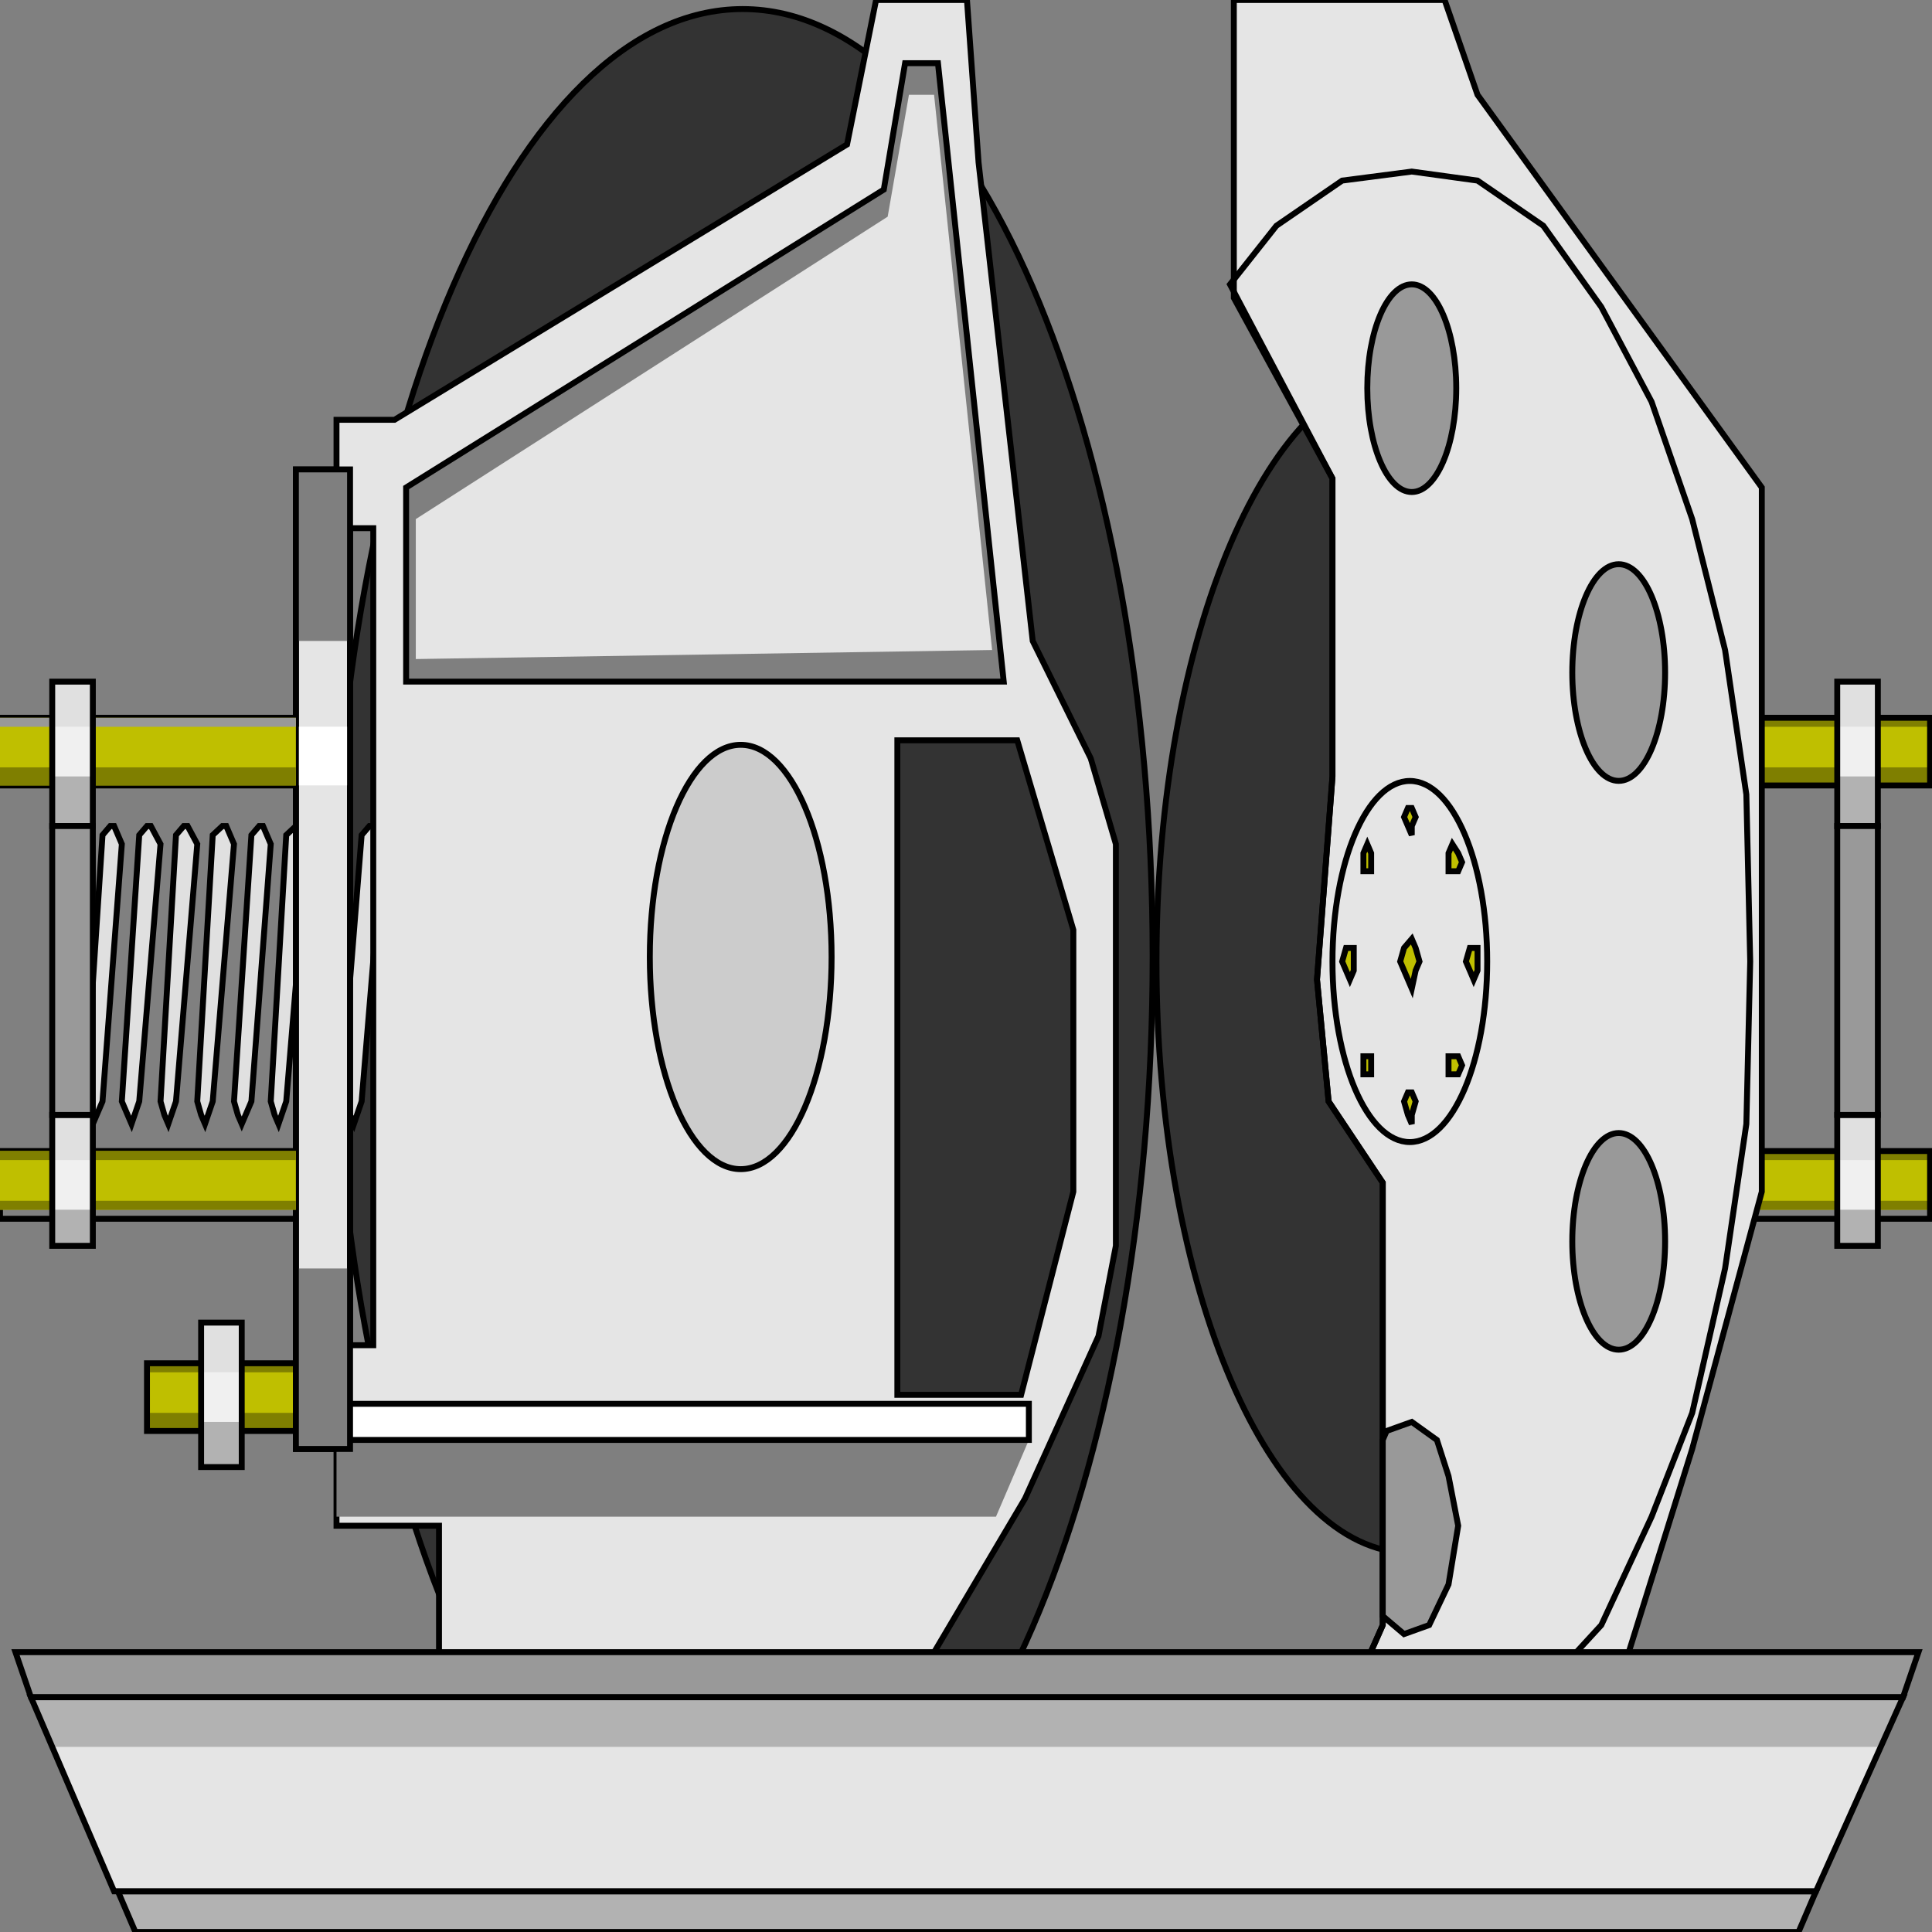 <svg width="150" height="150" viewBox="0 0 150 150" fill="none" xmlns="http://www.w3.org/2000/svg">
<rect x="0" y="0" width="150" height="150" fill="#808080" stroke="none"/>
<g clip-path="url(#clip0_2122_167540)">
<path d="M149.85 89.367H126.877V93.923H149.85V89.367Z" fill="#BFBF00"/>
<path d="M149.85 89.367H126.877V90.068H149.85V89.367Z" fill="#7F7F00"/>
<path d="M149.85 93.227H126.877V93.927H149.85V93.227Z" fill="#7F7F00"/>
<path d="M149.85 55.727H126.877V60.984H149.85V55.727Z" fill="#BFBF00"/>
<path d="M149.85 55.727H126.877V56.428H149.85V55.727Z" fill="#7F7F00"/>
<path d="M149.85 59.578H126.877V60.98H149.85V59.578Z" fill="#7F7F00"/>
<path d="M149.85 55.727H126.877V60.984H149.85V55.727Z" stroke="black" stroke-width="0.459"/>
<path d="M149.85 89.367H126.877V94.624H149.85V89.367Z" stroke="black" stroke-width="0.459"/>
<path d="M0 55.727H23.273V60.984H0V55.727Z" stroke="black" stroke-width="0.459"/>
<path d="M0 89.367H23.273V94.624H0V89.367Z" stroke="black" stroke-width="0.459"/>
<path d="M126.277 62.734H122.373V66.94H126.277V62.734Z" fill="white"/>
<path d="M142.643 52.922H145.796V64.137H142.643V52.922Z" fill="#F0F0F0"/>
<path d="M142.643 86.562H145.796V96.726H142.643V86.562Z" fill="#F0F0F0"/>
<path d="M142.643 86.563H145.796V64.133H142.643V86.563Z" fill="white"/>
<path d="M142.643 60.281H145.796V64.136H142.643V60.281Z" fill="#B2B2B2"/>
<path d="M142.643 93.922H145.796V96.726H142.643V93.922Z" fill="#B2B2B2"/>
<path d="M142.643 70.091H145.796V64.133H142.643V70.091Z" fill="#BFBF00"/>
<path d="M142.643 52.922H145.796V56.426H142.643V52.922Z" fill="#E0E0E0"/>
<path d="M142.643 86.562H145.796V90.067H142.643V86.562Z" fill="#E0E0E0"/>
<path d="M142.643 86.562H145.796V78.852H142.643V86.562Z" fill="#7F7F00"/>
<path d="M142.643 52.922H145.796V64.137H142.643V52.922Z" stroke="black" stroke-width="0.459"/>
<path d="M142.643 86.562H145.796V96.726H142.643V86.562Z" stroke="black" stroke-width="0.459"/>
<path d="M142.643 86.563H145.796V64.133H142.643V86.563Z" fill="#999999" stroke="black" stroke-width="0.459"/>
<path d="M57.658 147.899C75.238 147.899 89.49 114.948 89.49 74.301C89.49 33.654 75.238 0.703 57.658 0.703C40.078 0.703 25.826 33.654 25.826 74.301C25.826 114.948 40.078 147.899 57.658 147.899Z" fill="#333333" stroke="black" stroke-width="0.459"/>
<path d="M109.459 120.565C120.322 120.565 129.128 100.009 129.128 74.653C129.128 49.297 120.322 28.742 109.459 28.742C98.596 28.742 89.789 49.297 89.789 74.653C89.789 100.009 98.596 120.565 109.459 120.565Z" fill="#333333" stroke="black" stroke-width="0.459"/>
<path d="M11.412 105.844H34.685V111.101H11.412V105.844Z" fill="#BFBF00"/>
<path d="M11.412 105.844H34.685V106.545H11.412V105.844Z" fill="#7F7F00"/>
<path d="M11.412 109.695H34.685V111.097H11.412V109.695Z" fill="#7F7F00"/>
<path d="M11.412 105.844H34.685V111.101H11.412V105.844Z" stroke="black" stroke-width="0.459"/>
<path d="M18.768 102.688H15.615V113.902H18.768V102.688Z" fill="#F0F0F0"/>
<path d="M18.768 110.398H15.615V113.903H18.768V110.398Z" fill="#B2B2B2"/>
<path d="M18.768 102.688H15.615V106.543H18.768V102.688Z" fill="#E0E0E0"/>
<path d="M18.768 102.688H15.615V113.902H18.768V102.688Z" stroke="black" stroke-width="0.459"/>
<path d="M8.559 64.133H8.86L9.46 65.535L7.959 85.511L7.208 87.264L6.908 86.563L6.607 85.511L7.959 64.834L8.559 64.133Z" fill="#E0E0E0" stroke="black" stroke-width="0.459"/>
<path d="M11.411 64.133H11.711L12.462 65.535L10.81 85.511L10.21 87.264L9.909 86.563L9.459 85.511L10.81 64.834L11.411 64.133Z" fill="#E0E0E0" stroke="black" stroke-width="0.459"/>
<path d="M14.265 64.133H14.565L15.316 65.535L13.664 85.511L13.063 87.264L12.763 86.563L12.463 85.511L13.664 64.834L14.265 64.133Z" fill="#E0E0E0" stroke="black" stroke-width="0.459"/>
<path d="M17.266 64.133H17.567L18.167 65.535L16.516 85.511L15.915 87.264L15.615 86.563L15.315 85.511L16.516 64.834L17.266 64.133Z" fill="#E0E0E0" stroke="black" stroke-width="0.459"/>
<path d="M20.12 64.133H20.42L21.021 65.535L19.519 85.511L18.769 87.264L18.468 86.563L18.168 85.511L19.519 64.834L20.12 64.133Z" fill="#E0E0E0" stroke="black" stroke-width="0.459"/>
<path d="M22.973 64.133H23.274L23.874 65.535L22.223 85.511L21.622 87.264L21.322 86.563L21.021 85.511L22.223 64.834L22.973 64.133Z" fill="#E0E0E0" stroke="black" stroke-width="0.459"/>
<path d="M28.678 64.133H28.978L29.729 65.535L28.077 85.511L27.477 87.264L27.177 86.563L26.426 85.511L28.077 64.834L28.678 64.133Z" fill="#E0E0E0" stroke="black" stroke-width="0.459"/>
<path fill-rule="evenodd" clip-rule="evenodd" d="M26.126 36.449H22.973V112.5H26.126V118.458H34.084V131.075H70.871L79.579 116.355L85.285 103.738L86.636 96.729V65.537L84.684 58.879L80.18 49.766L75.976 12.617L75.075 0H68.018L65.765 11.215L30.63 32.593H26.126V36.449ZM27.177 104.439V41.005H28.979V104.439H27.177ZM79.279 108.294H69.669V57.477H78.979L83.333 72.196V92.523L79.279 108.294Z" fill="#E5E5E5"/>
<path d="M26.126 36.449H22.973V112.5H26.126V118.458H34.084V131.075H70.871L79.579 116.355L85.285 103.738L86.636 96.729V65.537L84.684 58.879L80.18 49.766L75.976 12.617L75.075 0H68.018L65.765 11.215L30.63 32.593H26.126V36.449Z" stroke="black" stroke-width="0.459"/>
<path d="M27.178 104.442V41.008H28.98V104.442H27.178Z" stroke="black" stroke-width="0.459"/>
<path d="M79.279 108.294H69.67V57.477H78.979L83.334 72.196V92.523L79.279 108.294Z" stroke="black" stroke-width="0.459"/>
<path d="M95.795 23.131L103.453 37.15V60.28L102.251 76.051L103.152 85.514L107.356 91.822V126.168L102.552 137.033H123.723L131.381 112.5L136.786 92.523V37.85L114.714 7.36L112.161 0H95.795V23.131Z" fill="#E5E5E5" stroke="black" stroke-width="0.459"/>
<path d="M26.127 111.797H79.881L77.328 117.755H26.127V111.797Z" fill="#7F7F7F"/>
<path d="M26.127 111.796H79.881V108.992H26.127V111.796Z" fill="white" stroke="black" stroke-width="0.459"/>
<path d="M57.508 90.772C61.406 90.772 64.565 83.397 64.565 74.3C64.565 65.203 61.406 57.828 57.508 57.828C53.611 57.828 50.451 65.203 50.451 74.3C50.451 83.397 53.611 90.772 57.508 90.772Z" fill="#CCCCCC" stroke="black" stroke-width="0.459"/>
<path d="M22.973 56.422H27.177V60.978H22.973V56.422Z" fill="white"/>
<path d="M22.973 98.484H27.177V112.503H22.973V98.484Z" fill="#7F7F7F"/>
<path d="M22.973 36.445H27.177V49.763H22.973V36.445Z" fill="#7F7F7F"/>
<path d="M22.973 36.445H27.177V112.497H22.973V36.445Z" stroke="black" stroke-width="0.459"/>
<path d="M0 55.727H22.973V60.984H0V55.727Z" fill="#BFBF00"/>
<path d="M0 89.367H22.973V93.923H0V89.367Z" fill="#BFBF00"/>
<path d="M0 55.727H22.973V56.428H0V55.727Z" fill="#999999"/>
<path d="M0 89.367H22.973V90.068H0V89.367Z" fill="#7F7F00"/>
<path d="M0 59.578H22.973V60.98H0V59.578Z" fill="#7F7F00"/>
<path d="M0 93.227H22.973V93.927H0V93.227Z" fill="#7F7F00"/>
<path fill-rule="evenodd" clip-rule="evenodd" d="M77.027 50.467L32.282 51.168V40.303L68.919 16.822L70.57 7.36H72.522L77.027 50.467ZM77.928 52.92H31.531V37.85L68.618 14.719L70.27 4.906H72.823L77.928 52.92Z" fill="#7F7F7F"/>
<path d="M77.928 52.92H31.531V37.85L68.618 14.719L70.27 4.906H72.823L77.928 52.92Z" stroke="black" stroke-width="0.459"/>
<path d="M7.208 52.922H4.055V64.137H7.208V52.922Z" fill="#F0F0F0"/>
<path d="M7.208 86.562H4.055V96.726H7.208V86.562Z" fill="#F0F0F0"/>
<path d="M7.208 86.563H4.055V64.133H7.208V86.563Z" fill="white"/>
<path d="M7.208 60.281H4.055V64.136H7.208V60.281Z" fill="#B2B2B2"/>
<path d="M7.208 93.922H4.055V96.726H7.208V93.922Z" fill="#B2B2B2"/>
<path d="M7.208 70.091H4.055V64.133H7.208V70.091Z" fill="#BFBF00"/>
<path d="M7.208 52.922H4.055V56.426H7.208V52.922Z" fill="#E0E0E0"/>
<path d="M7.208 86.562H4.055V90.067H7.208V86.562Z" fill="#E0E0E0"/>
<path d="M7.208 86.562H4.055V78.852H7.208V86.562Z" fill="#7F7F00"/>
<path d="M7.208 52.922H4.055V64.137H7.208V52.922Z" stroke="black" stroke-width="0.459"/>
<path d="M7.208 86.562H4.055V96.726H7.208V86.562Z" stroke="black" stroke-width="0.459"/>
<path d="M7.208 86.563H4.055V64.133H7.208V86.563Z" fill="#999999" stroke="black" stroke-width="0.459"/>
<path d="M103.454 134.932L107.358 126.171V91.825L103.154 85.517L102.253 76.054L103.454 60.283V37.152L95.496 22.082L99.1 17.526L104.205 14.021L109.61 13.32L114.715 14.021L119.82 17.526L124.325 23.834L128.229 31.194L131.382 40.306L133.935 50.47L135.586 61.685L135.886 74.652L135.586 87.269L133.935 98.484L131.382 109.699L128.229 117.76L124.325 126.171L119.82 131.077L114.715 134.932L109.61 136.334L104.205 134.932H103.454Z" stroke="black" stroke-width="0.459"/>
<path d="M109.61 38.2C111.517 38.2 113.063 34.591 113.063 30.139C113.063 25.687 111.517 22.078 109.61 22.078C107.702 22.078 106.156 25.687 106.156 30.139C106.156 34.591 107.702 38.2 109.61 38.2Z" fill="#999999" stroke="black" stroke-width="0.459"/>
<path d="M107.357 111.8L107.658 111.099L109.61 110.398L111.562 111.8L112.463 114.604L113.213 118.459L112.463 123.015L110.961 126.169L109.009 126.87L107.357 125.469V111.8Z" fill="#999999"/>
<path d="M125.676 104.791C127.666 104.791 129.279 101.025 129.279 96.38C129.279 91.735 127.666 87.969 125.676 87.969C123.686 87.969 122.072 91.735 122.072 96.38C122.072 101.025 123.686 104.791 125.676 104.791Z" fill="#999999"/>
<path d="M125.676 60.627C127.666 60.627 129.279 56.861 129.279 52.216C129.279 47.571 127.666 43.805 125.676 43.805C123.686 43.805 122.072 47.571 122.072 52.216C122.072 56.861 123.686 60.627 125.676 60.627Z" fill="#999999"/>
<path d="M107.357 111.8L107.658 111.099L109.61 110.398L111.562 111.8L112.463 114.604L113.213 118.459L112.463 123.015L110.961 126.169L109.009 126.87L107.357 125.469V111.8Z" stroke="black" stroke-width="0.459"/>
<path d="M125.676 104.791C127.666 104.791 129.279 101.025 129.279 96.38C129.279 91.735 127.666 87.969 125.676 87.969C123.686 87.969 122.072 91.735 122.072 96.38C122.072 101.025 123.686 104.791 125.676 104.791Z" stroke="black" stroke-width="0.459"/>
<path d="M125.676 60.627C127.666 60.627 129.279 56.861 129.279 52.216C129.279 47.571 127.666 43.805 125.676 43.805C123.686 43.805 122.072 47.571 122.072 52.216C122.072 56.861 123.686 60.627 125.676 60.627Z" stroke="black" stroke-width="0.459"/>
<path d="M109.61 72.898L109.91 73.599L110.21 74.651L109.91 75.352L109.61 76.754L109.009 75.352L108.709 74.651L109.009 73.599L109.61 72.898Z" fill="#BFBF00" stroke="black" stroke-width="0.459"/>
<path d="M109.61 62.734L109.911 63.435L109.61 64.136V64.837L109.31 64.136L109.01 63.435L109.31 62.734H109.61Z" fill="#BFBF00" stroke="black" stroke-width="0.459"/>
<path d="M113.214 66.24L113.514 66.941L113.214 67.642H112.763H112.463V66.941V66.24L112.763 65.539L113.214 66.24Z" fill="#BFBF00" stroke="black" stroke-width="0.459"/>
<path d="M114.715 74.653V75.354L114.415 76.055L114.115 75.354L113.814 74.653L114.115 73.602H114.415H114.715V74.653Z" fill="#BFBF00" stroke="black" stroke-width="0.459"/>
<path d="M113.214 83.41H112.763H112.463V82.709V82.008H112.763H113.214L113.514 82.709L113.214 83.41Z" fill="#BFBF00" stroke="black" stroke-width="0.459"/>
<path d="M109.61 84.812L109.911 85.513L109.61 86.565V87.266L109.31 86.565L109.01 85.513L109.31 84.812H109.61Z" fill="#BFBF00" stroke="black" stroke-width="0.459"/>
<path d="M106.456 82.008V82.709V83.41H106.156H105.855V82.709V82.008H106.156H106.456Z" fill="#BFBF00" stroke="black" stroke-width="0.459"/>
<path d="M105.106 74.653V75.354L104.806 76.055L104.505 75.354L104.205 74.653L104.505 73.602H104.806H105.106V74.653Z" fill="#BFBF00" stroke="black" stroke-width="0.459"/>
<path d="M106.456 67.642H106.156H105.855V66.941V66.24L106.156 65.539L106.456 66.24V66.941V67.642Z" fill="#BFBF00" stroke="black" stroke-width="0.459"/>
<path d="M1.201 128.273L2.402 131.778H147.748L148.949 128.273H1.201Z" fill="#999999" stroke="black" stroke-width="0.459"/>
<path d="M2.402 131.773L8.859 146.844H140.991L147.748 131.773H2.402Z" fill="#E5E5E5"/>
<path d="M2.402 131.773L4.054 135.629H145.796L147.748 131.773H2.402Z" fill="#B2B2B2"/>
<path d="M9.158 146.844L10.51 149.998H139.639L140.99 146.844H9.158Z" fill="#B2B2B2" stroke="black" stroke-width="0.459"/>
<path d="M2.402 131.773L8.859 146.844H140.991L147.748 131.773H2.402Z" stroke="black" stroke-width="0.459"/>
<path d="M109.459 88.67C112.776 88.67 115.465 82.394 115.465 74.651C115.465 66.909 112.776 60.633 109.459 60.633C106.142 60.633 103.453 66.909 103.453 74.651C103.453 82.394 106.142 88.67 109.459 88.67Z" stroke="black" stroke-width="0.459"/>
</g>
<defs>
<clipPath id="clip0_2122_167540">
<rect width="150" height="150" fill="white"/>
</clipPath>
</defs>
</svg>
